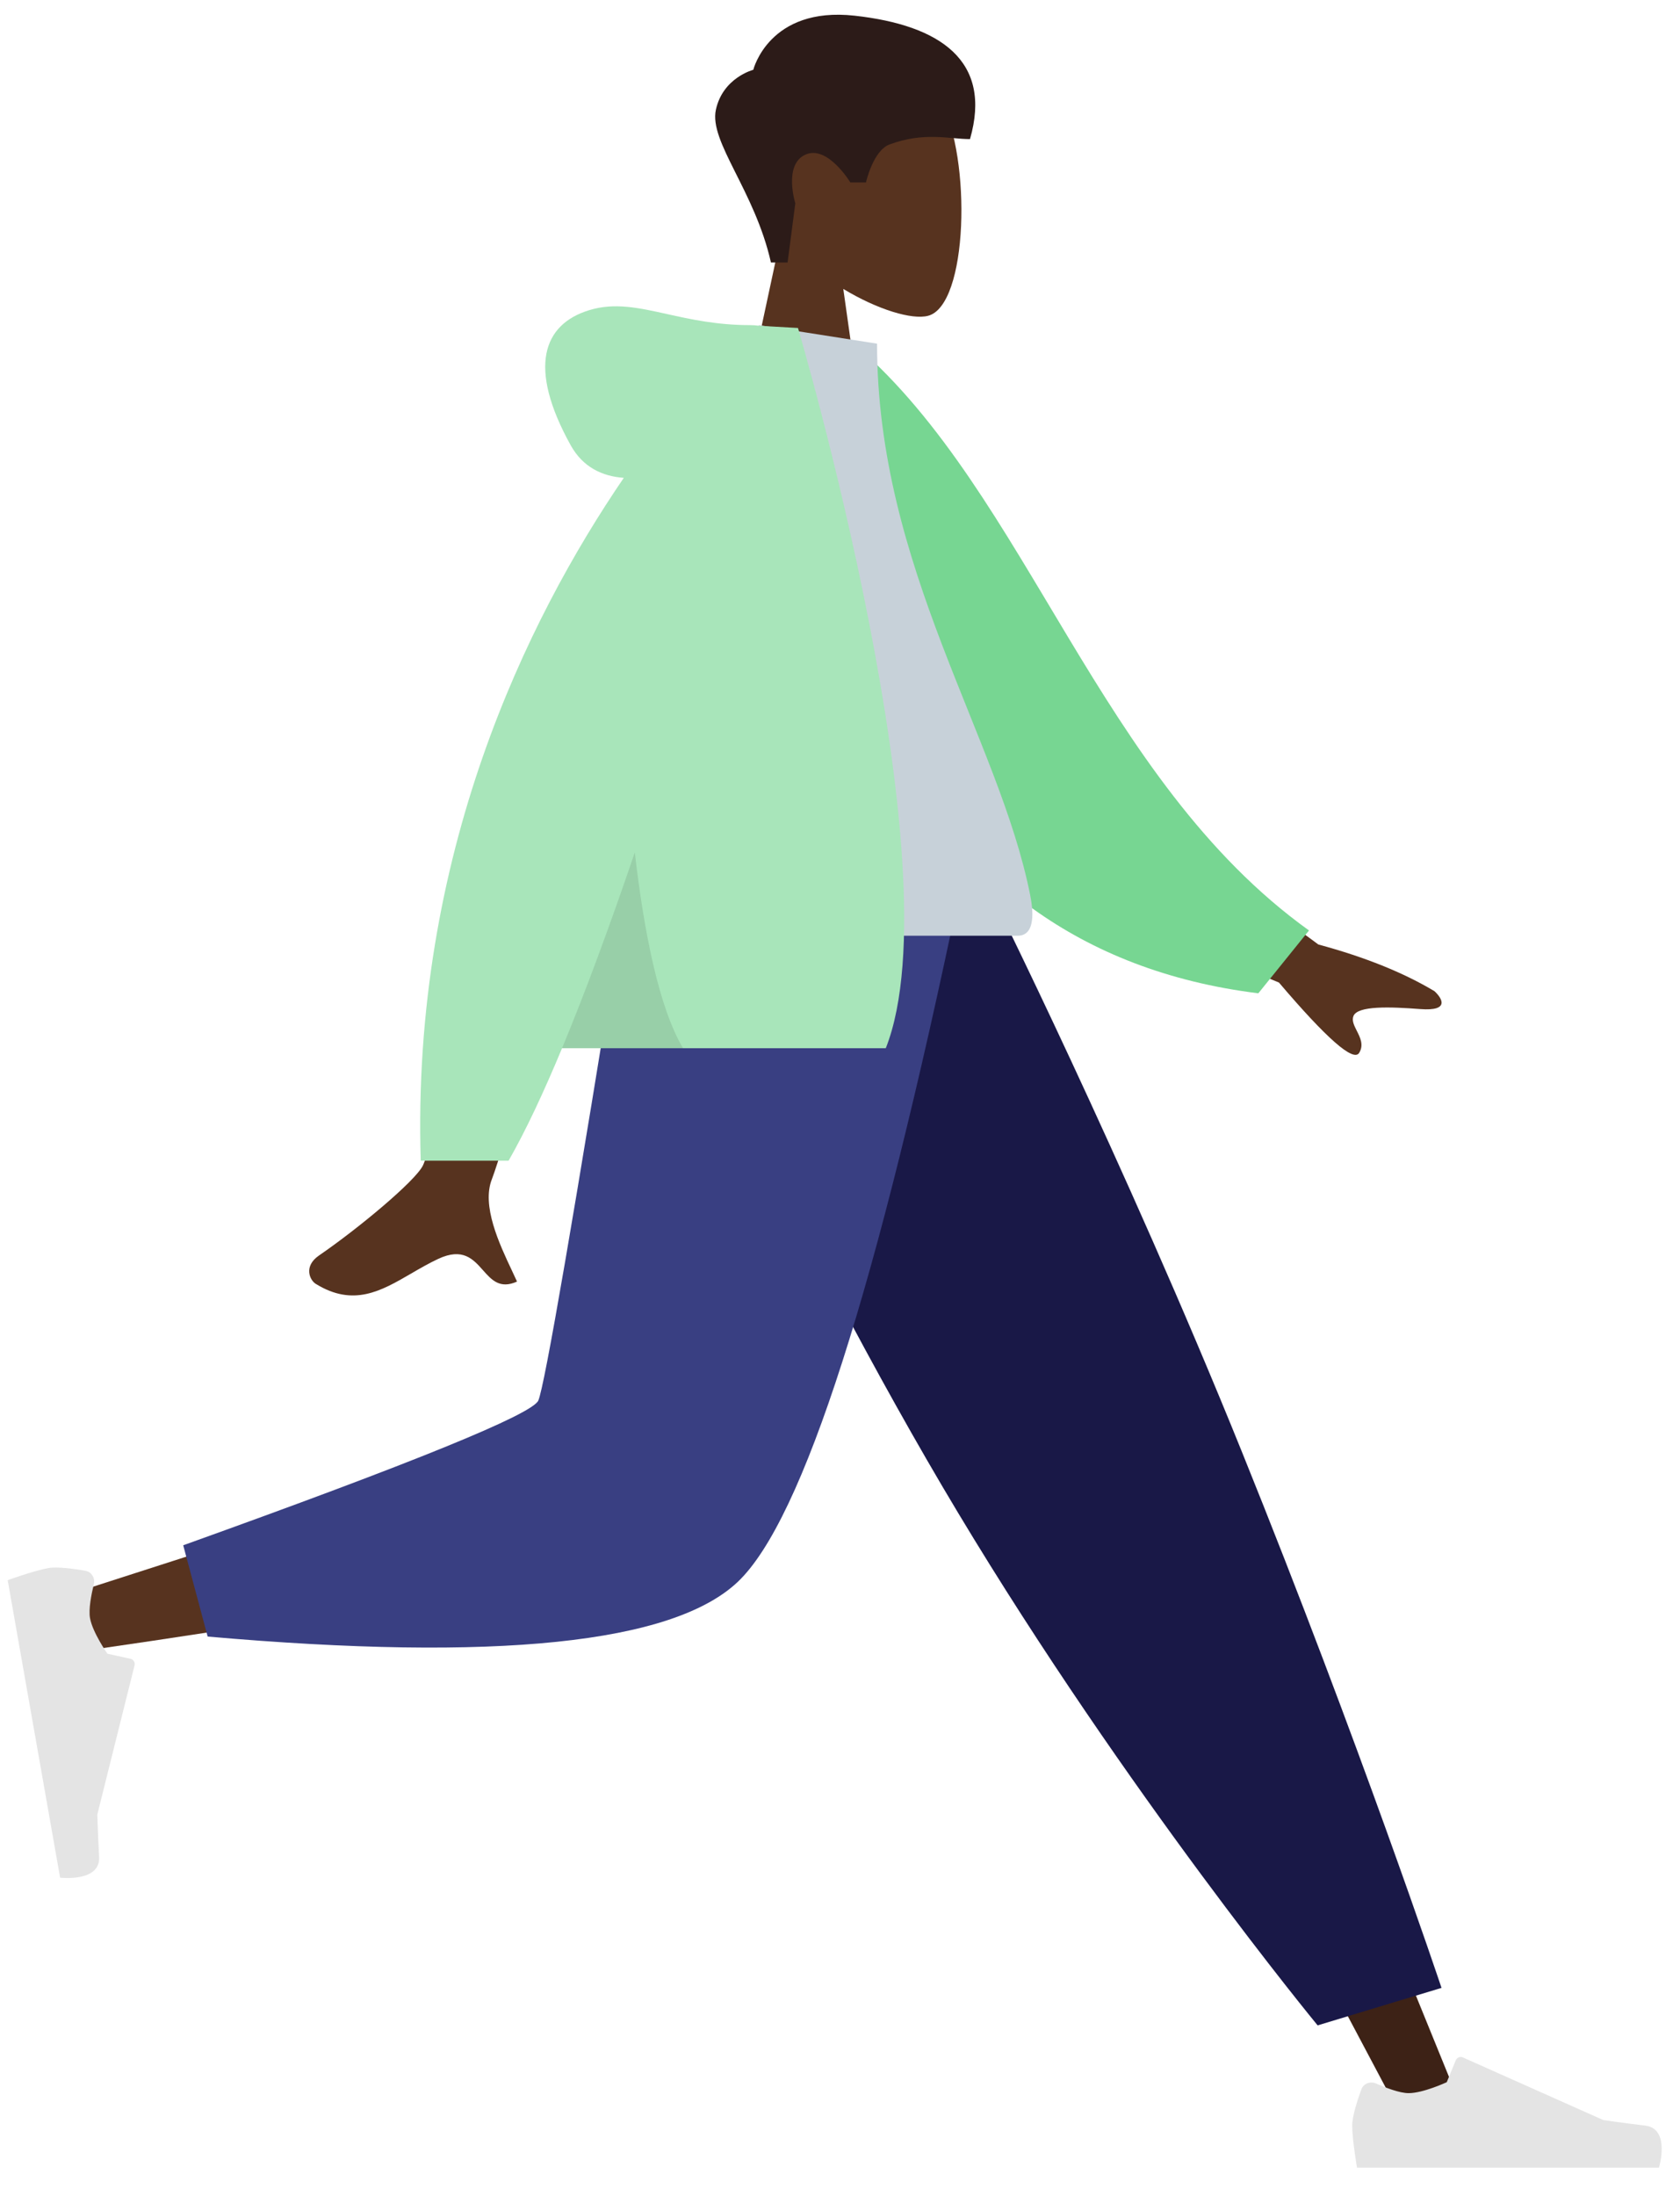 <svg viewBox="-1.596 21.3 313.83 410.025" fill="none" xmlns="http://www.w3.org/2000/svg" xmlns:xlink="http://www.w3.org/1999/xlink" overflow="visible" width="313.83px" height="410.025px"><g id="Master/Pose/Standing"><g id="Head/Front" transform="translate(82 0) scale(1 1)"><g id="Head/Front/Short 2"><g id="Head"><path id="SKIN" fill-rule="evenodd" clip-rule="evenodd" d="M73.935 75.244C80.411 79.147 86.774 81.033 89.76 80.263C97.25 78.333 97.938 50.935 92.143 40.134C86.349 29.333 56.558 24.625 55.057 46.026C54.536 53.453 57.654 60.081 62.262 65.49L54 104H78L73.935 75.244Z" fill="#57331f"/></g><path id="Hair" fill-rule="evenodd" clip-rule="evenodd" d="M60.418 70.308C57.406 56.907 48.825 47.771 50.135 41.782C51.446 35.792 57.121 34.332 57.121 34.332C57.121 34.332 60.057 22.457 76.056 24.23C92.055 26.004 101.819 32.648 97.603 47.268C93.726 47.268 89.046 45.866 82.576 48.268C79.496 49.411 78.17 55.358 78.17 55.358H75.246C75.246 55.358 70.989 48.301 66.851 50.171C62.713 52.042 64.969 59.259 64.969 59.259L63.529 70.308H60.418Z" fill="#2c1b18"/></g></g><g id="Lower Body/Standing" transform="translate(0 187) scale(1 1)"><g id="Lower Body/Standing/Jogging"><path id="SKIN" fill-rule="evenodd" clip-rule="evenodd" d="M130 0L204.306 124.227L260.015 229.25H272.014L178.674 0L130 0Z" fill="#3d2216"/><g id="Right [shoe]"><path id="shoe" fill-rule="evenodd" clip-rule="evenodd" d="M255.45 223.284C254.378 222.813 253.104 223.29 252.705 224.391C251.977 226.398 251 229.409 251 231.106C251 233.811 251.901 239 251.901 239C255.039 239 308.303 239 308.303 239C308.303 239 310.502 231.732 305.765 231.152C301.028 230.573 297.895 230.106 297.895 230.106L271.68 218.419C271.165 218.189 270.563 218.43 270.348 218.951L268.663 223.039C268.663 223.039 264.278 225.085 261.537 225.085C259.868 225.085 257.246 224.074 255.45 223.284Z" fill="#E4E4E4"/></g><path id="Pant" fill-rule="evenodd" clip-rule="evenodd" d="M244.543 212.433L267.683 205.433C267.683 205.433 252.476 159.971 230.405 105.374C208.335 50.778 183 0 183 0H117.644C117.644 0 145.811 64.231 177.366 116.725C208.921 169.219 244.543 212.433 244.543 212.433Z" fill="#191847"/><path id="SKIN" fill-rule="evenodd" clip-rule="evenodd" d="M125.117 0C118.104 43.654 104.577 99.427 103.301 101.149C102.45 102.296 71.813 112.562 11.39 131.947L13.982 142.528C86.036 132.132 124.002 124.066 127.881 118.331C133.699 109.728 162.749 41.763 174 0H125.117Z" fill="#57331f"/><path id="Pant" fill-rule="evenodd" clip-rule="evenodd" d="M32.629 122.8L37.195 139.842C91.087 144.569 124.108 141.153 136.258 129.596C148.407 118.039 162.254 74.84 177.799 0H115.478C105.629 61.284 100.123 93.212 98.96 95.785C97.797 98.357 75.686 107.363 32.629 122.8Z" fill="#393f82"/><g id="Left [shoe]"><path id="shoe_2" fill-rule="evenodd" clip-rule="evenodd" d="M15.931 130.074C16.209 128.937 15.518 127.765 14.365 127.563C12.261 127.195 9.127 126.756 7.456 127.05C4.792 127.52 -0.162 129.309 -0.162 129.309C0.383 132.399 9.632 184.854 9.632 184.854C9.632 184.854 17.172 185.757 16.92 180.991C16.668 176.226 16.584 173.059 16.584 173.059L23.541 145.213C23.677 144.667 23.336 144.115 22.785 143.994L18.467 143.044C18.467 143.044 15.691 139.081 15.215 136.381C14.925 134.738 15.465 131.98 15.931 130.074Z" fill="#E4E4E4"/></g></g></g><g id="Upper Body" transform="translate(22 82) scale(1 1)"><g id="Upper Body/Hoodie"><path id="SKIN" fill-rule="evenodd" clip-rule="evenodd" d="M222.68 115.635L190.781 92.212L183.73 109.642L215.318 122.741C224.251 133.235 229.246 137.61 230.304 135.865C231.195 134.394 230.499 133.017 229.857 131.749C229.357 130.76 228.89 129.838 229.233 128.989C230.018 127.049 236.019 127.254 241.705 127.691C247.392 128.128 245.735 125.598 244.364 124.349C238.559 120.874 231.331 117.97 222.68 115.635ZM55.398 156.908C58.328 150.963 68.308 93.02 68.308 93.02L89.205 93.102C89.205 93.102 69.851 155.583 68.308 159.406C66.304 164.372 69.708 171.587 72.016 176.48C72.373 177.237 72.704 177.938 72.985 178.567C69.782 180 68.243 178.268 66.622 176.442C64.79 174.379 62.851 172.197 58.288 174.319C56.525 175.14 54.857 176.109 53.227 177.057C47.597 180.329 42.425 183.336 35.389 178.994C34.274 178.306 33.051 175.715 36.005 173.69C43.362 168.645 53.965 159.815 55.398 156.908Z" fill="#57331f"/><path id="Coat Back" fill-rule="evenodd" clip-rule="evenodd" d="M127.695 5.332L136.342 3.849C168.425 31.564 181.603 84.809 220.929 113.015L211.464 124.748C143.24 116.3 126.33 51.355 127.695 5.332Z" fill="#77d692"/><path id="Shirt" fill-rule="evenodd" clip-rule="evenodd" d="M90 114C90 114 142.008 114 166.511 114C170.008 114 169.349 108.952 168.843 106.404C163.011 77.004 140.241 45.312 140.241 3.461L118.172 0C99.918 29.358 93.605 65.505 90 114Z" fill="#C7D1D9"/><path id="Coat Front" fill-rule="evenodd" clip-rule="evenodd" d="M81.397 135C77.958 143.259 74.586 150.465 71.409 156H55C53.234 98.919 74.845 54.996 92.931 28.513C88.916 28.226 85.291 26.546 83 22.411C74.933 7.856 77.847 -0.158 86.467 -2.792C91.207 -4.24 95.666 -3.252 101.002 -2.068C105.369 -1.1 110.325 -0.001 116.504 2.76336e-08C116.506 2.76336e-08 116.508 2.76336e-08 116.51 2.76336e-08C117.109 2.76336e-08 117.654 0.04 118.148 0.117L125.472 0.535C125.472 0.535 155.205 101.305 141.872 135H81.397Z" fill="#a8e5ba"/><path id="Shade" fill-rule="evenodd" clip-rule="evenodd" d="M81.397 135C85.909 124.164 90.535 111.516 94.987 98.454C96.645 112.839 99.405 127.286 104 135H81.397Z" fill="black" fill-opacity="0.1"/></g></g></g></svg>